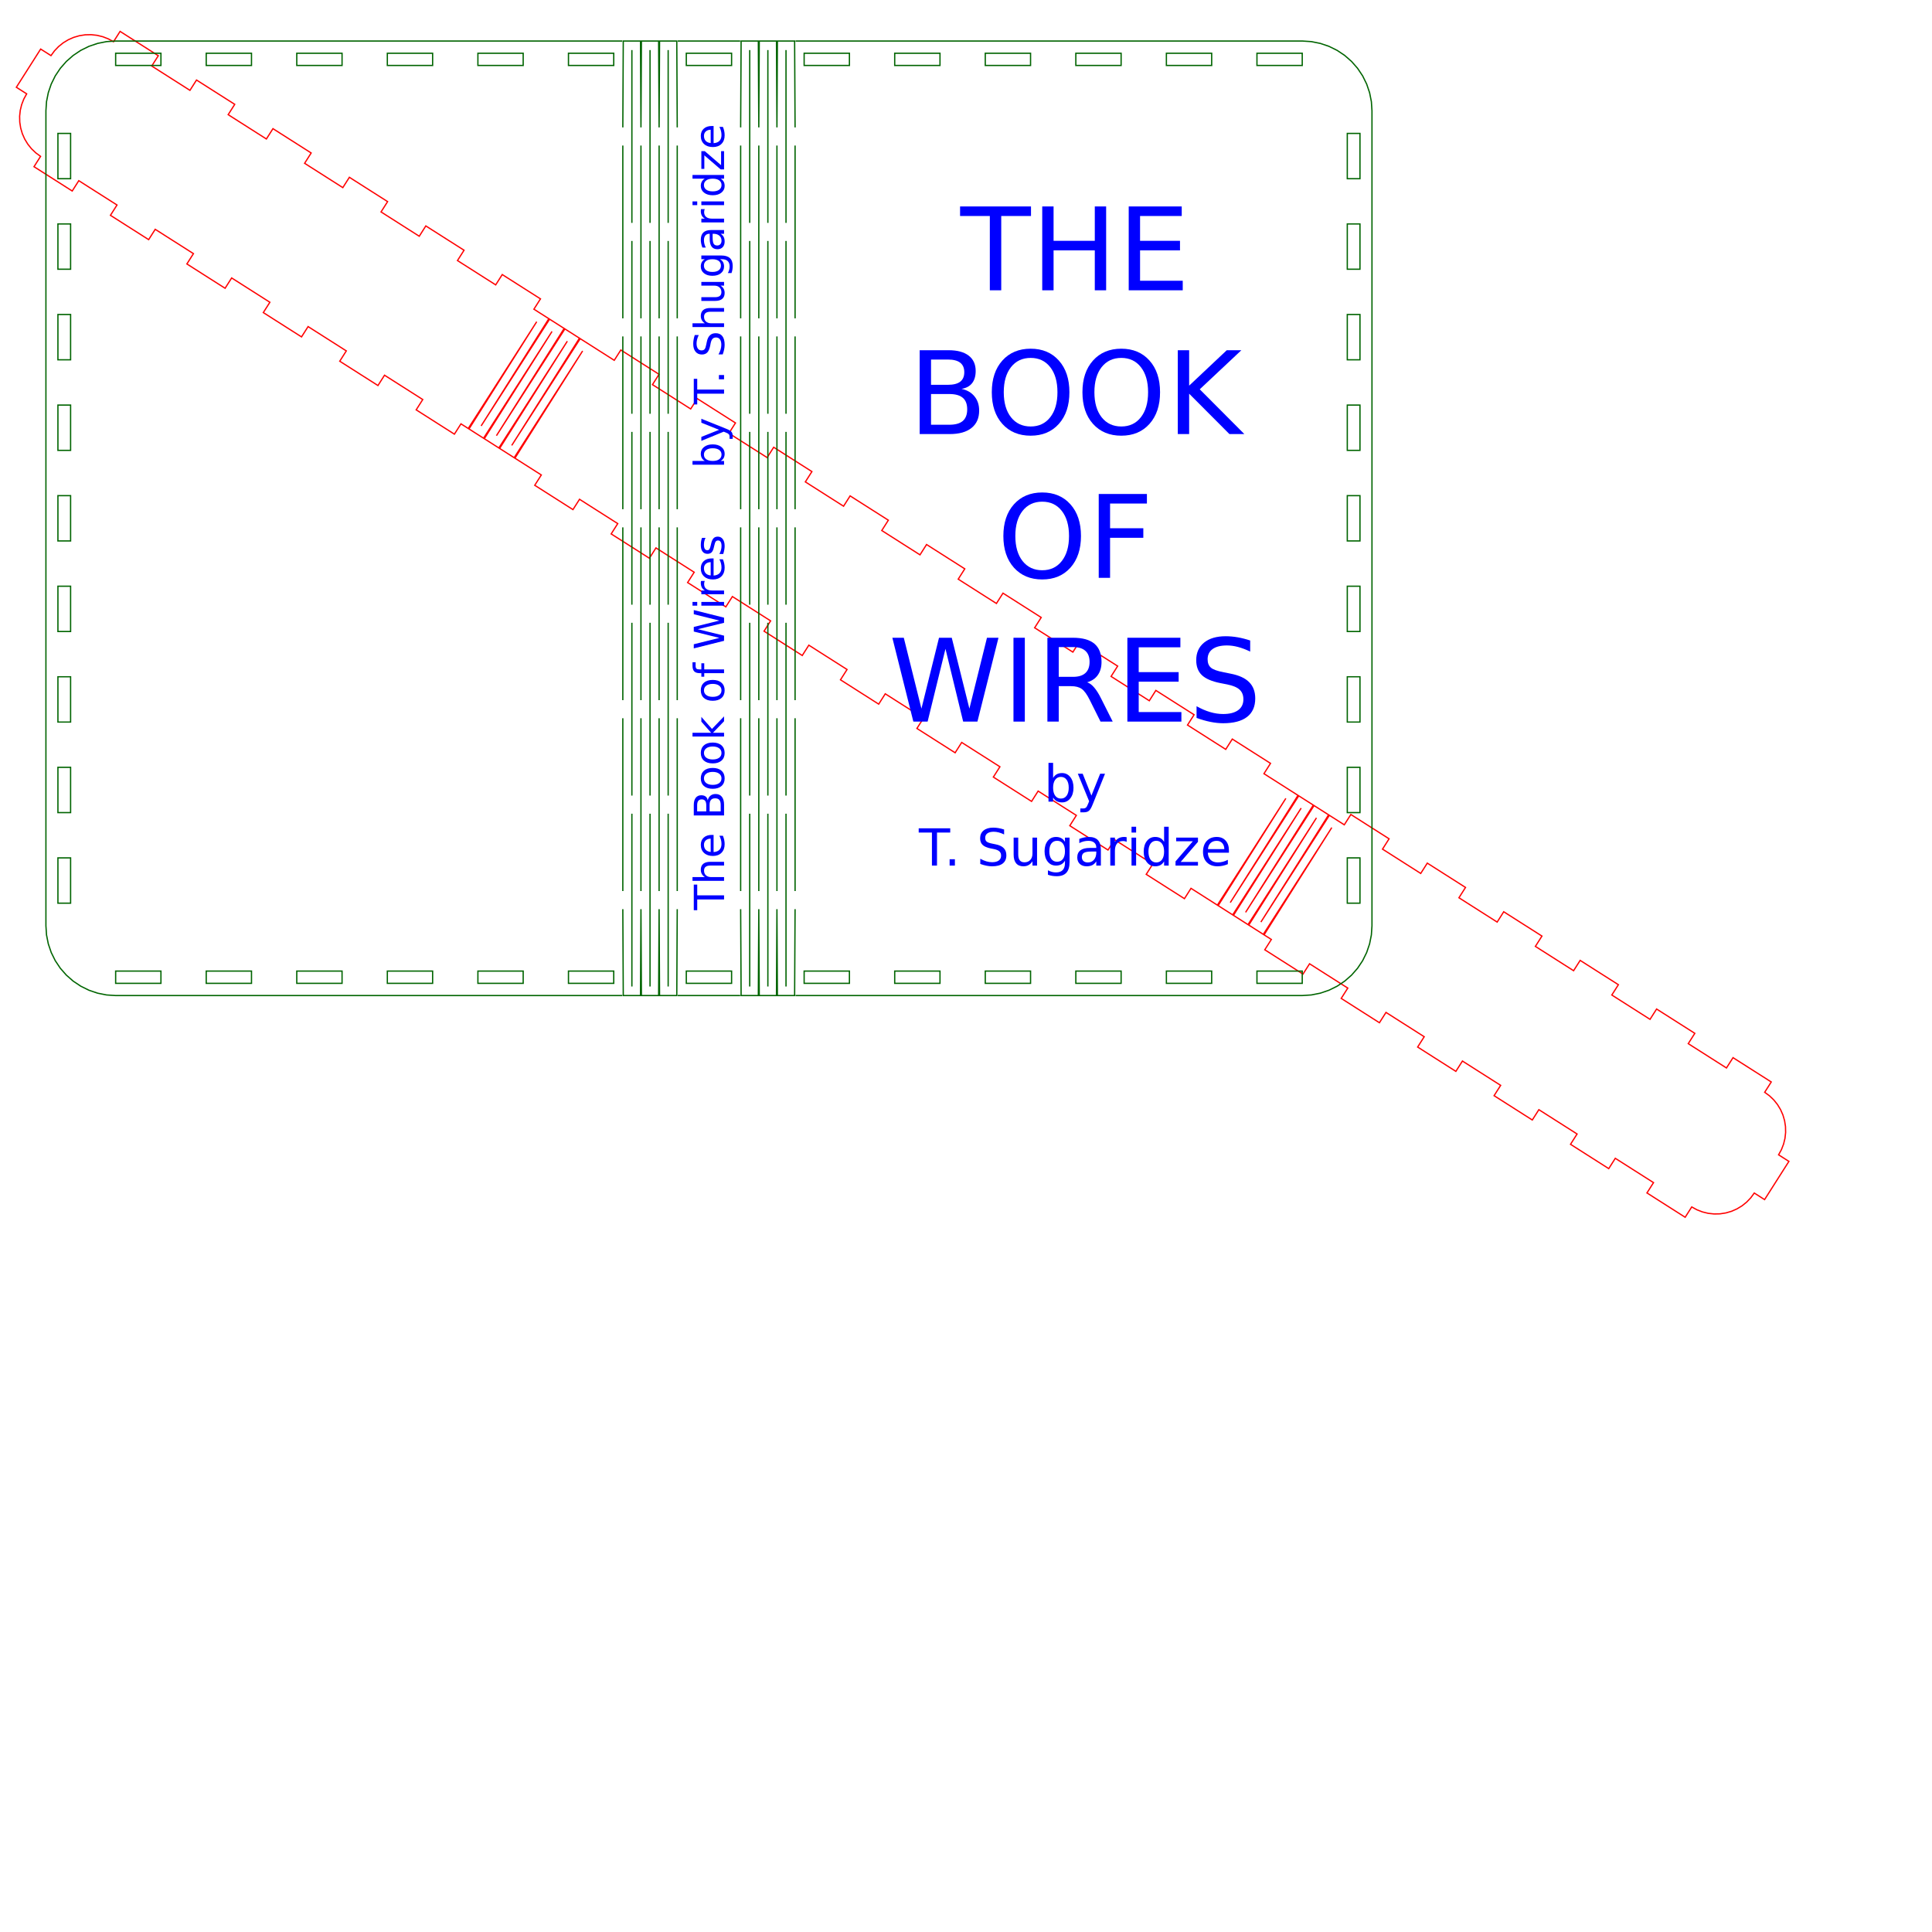 <?xml version="1.0" encoding="UTF-8" standalone="no"?>
<svg
   xmlns:dc="http://purl.org/dc/elements/1.1/"
   xmlns:cc="http://creativecommons.org/ns#"
   xmlns:rdf="http://www.w3.org/1999/02/22-rdf-syntax-ns#"
   xmlns:svg="http://www.w3.org/2000/svg"
   xmlns="http://www.w3.org/2000/svg"
   xmlns:sodipodi="http://sodipodi.sourceforge.net/DTD/sodipodi-0.dtd"
   xmlns:inkscape="http://www.inkscape.org/namespaces/inkscape"
   width="400mm"
   height="400mm"
   id="svg2"
   version="1.1"
   inkscape:version="0.91 r13725"
   sodipodi:docname="Book_Of_Wires.svg">
  <sodipodi:namedview
     pagecolor="#ffffff"
     bordercolor="#666666"
     borderopacity="1"
     objecttolerance="10"
     gridtolerance="10"
     guidetolerance="10"
     inkscape:pageopacity="0"
     inkscape:pageshadow="2"
     inkscape:window-width="1344"
     inkscape:window-height="810"
     id="namedview1652"
     showgrid="true"
     units="mm"
     inkscape:zoom="0.89702957"
     inkscape:cx="118.67225"
     inkscape:cy="1264.0353"
     inkscape:window-x="7"
     inkscape:window-y="0"
     inkscape:window-maximized="0"
     inkscape:current-layer="g18"
     inkscape:document-units="mm"
     showguides="false">
    <inkscape:grid
       type="xygrid"
       id="grid5794"
       units="mm" />
  </sodipodi:namedview>
  <desc
     id="desc4">/Users/flop/Desktop/book_Of_Wires.dxf - scale = 1.000000, origin = (0.000000, 0.000000), auto = True</desc>
  <defs
     id="defs6">
    <marker
       id="DistanceX"
       orient="auto"
       refX="0"
       refY="0"
       style="overflow:visible">
      <path
         d="M 3,-3 -3,3 M 0,-5 0,5"
         style="stroke:#000000;stroke-width:0.5"
         id="path9"
         inkscape:connector-curvature="0" />
    </marker>
    <pattern
       height="8"
       id="Hatch"
       patternUnits="userSpaceOnUse"
       width="8"
       x="0"
       y="0">
      <path
         d="M8 4 l-4,4"
         linecap="square"
         stroke="#000000"
         stroke-width="0.25"
         id="path12" />
      <path
         d="M6 2 l-4,4"
         linecap="square"
         stroke="#000000"
         stroke-width="0.25"
         id="path14" />
      <path
         d="M4 0 l-4,4"
         linecap="square"
         stroke="#000000"
         stroke-width="0.25"
         id="path16" />
    </pattern>
    <marker
       style="overflow:visible"
       refY="0.0"
       refX="0.0"
       orient="auto"
       id="DistanceX-2">
      <path
         id="path7390"
         style="stroke:#000000; stroke-width:0.5"
         d="M 3,-3 L -3,3 M 0,-5 L  0,5" />
    </marker>
    <pattern
       y="0"
       x="0"
       width="8"
       patternUnits="userSpaceOnUse"
       id="Hatch-6"
       height="8">
      <path
         id="path7393"
         stroke-width="0.25"
         stroke="#000000"
         linecap="square"
         d="M8 4 l-4,4" />
      <path
         id="path7395"
         stroke-width="0.25"
         stroke="#000000"
         linecap="square"
         d="M6 2 l-4,4" />
      <path
         id="path7397"
         stroke-width="0.25"
         stroke="#000000"
         linecap="square"
         d="M4 0 l-4,4" />
    </pattern>
  </defs>
  <g
     inkscape:groupmode="layer"
     inkscape:label="0"
     id="g18"
     transform="translate(0,364.961)">
    <g
       id="g5815"
       transform="matrix(0.537,-0.844,0.844,0.537,331.795,930.119)">
      <path
         inkscape:connector-curvature="0"
         id="path354"
         style="fill:none;stroke:#ff0000;stroke-opacity:1"
         d="m 818.504,-492.605 9.567,0 0,6.743 99.213,0.354 -99.213,0.354 0,13.486 99.213,0.354 -99.213,0.354 0,13.486 99.213,0.354 -99.213,0.354 0,13.486 99.213,0.354 -99.213,0.354 0,24.459 -9.567,0 0,35.433 9.567,0 0,35.433 -9.567,0 0,35.433 9.567,0 0,35.433 -9.567,0 0,35.433 9.567,0 0,35.433 -9.567,0 0,35.433 9.567,0 0,35.433 -9.567,0 0,35.433 9.567,0 0,35.433 -9.567,0 0,35.433 9.567,0 0,35.433 -9.567,0 0,35.433 9.567,0 0,35.433 -9.567,0 0,35.433 9.567,0 0,35.433 -9.567,0 0,35.433 9.567,0 0,24.459 99.213,0.354 -99.213,0.354 0,13.486 99.213,0.354 -99.213,0.354 0,13.486 99.213,0.354 -99.213,0.354 0,13.486 99.213,0.354 -99.213,0.354 0,6.743 -9.567,0 0,35.433 9.567,0 0,35.433 -9.567,0 0,35.433 9.567,0 0,35.433 -9.567,0 0,35.433 9.567,0 0,35.433 -9.567,0 0,35.433 9.567,0 0,35.433 -9.567,0 0,35.433 9.567,0 0,35.433 -9.567,0 0,35.433 9.567,0 0.305,4.624 0.904,4.546 1.488,4.39 2.052,4.156 2.572,3.855 3.058,3.483 3.483,3.058 3.855,2.572 4.156,2.052 4.39,1.488 4.546,0.907 4.624,0.301 0,9.567 35.433,0 0,-9.567 4.624,-0.301 4.546,-0.907 4.39,-1.488 4.156,-2.052 3.855,-2.572 3.483,-3.058 3.058,-3.483 2.572,-3.855 2.052,-4.156 1.488,-4.39 0.904,-4.546 0.305,-4.624 9.567,0 0,-35.433 -9.567,0 0,-35.433 9.567,0 0,-35.433 -9.567,0 0,-35.433 9.567,0 0,-35.433 -9.567,0 0,-35.433 9.567,0 0,-35.433 -9.567,0 0,-35.433 9.567,0 0,-35.433 -9.567,0 0,-35.433 9.567,0 0,-35.433 -9.567,0 0,-13.84 -99.213,-0.354 99.213,-0.354 0,-13.486 -99.213,-0.354 99.213,-0.354 0,-13.486 -99.213,-0.354 99.213,-0.354 0,-31.557 9.567,0 0,-35.433 -9.567,0 0,-35.433 9.567,0 0,-35.433 -9.567,0 0,-35.433 9.567,0 0,-35.433 -9.567,0 0,-35.433 9.567,0 0,-35.433 -9.567,0 0,-35.433 9.567,0 0,-35.433 -9.567,0 0,-35.433 9.567,0 0,-35.433 -9.567,0 0,-35.433 9.567,0 0,-35.433 -9.567,0 0,-35.433 9.567,0 0,-35.433 -9.567,0 0,-35.433 9.567,0 0,-35.433 -9.567,0 0,-31.557 -99.213,-0.354 99.213,-0.354 0,-13.486 -99.213,-0.354 99.213,-0.354 0,-13.486 -99.213,-0.354 99.213,-0.354 0,-13.84 9.567,0 0,-35.433 -9.567,0 0,-35.433 9.567,0 0,-35.433 -9.567,0 0,-35.433 9.567,0 0,-35.433 -9.567,0 0,-35.433 9.567,0 0,-35.433 -9.567,0 0,-35.433 9.567,0 0,-35.433 -9.567,0 0,-35.433 9.567,0 0,-35.433 -9.567,0 -0.305,-4.624 -0.904,-4.546 -1.488,-4.39 -2.052,-4.156 -2.572,-3.855 -3.058,-3.483 -3.483,-3.058 -3.855,-2.572 -4.156,-2.052 -4.39,-1.488 -4.546,-0.907 -4.624,-0.301 0,-9.567 -35.433,0 0,9.567 -4.624,0.301 -4.546,0.907 -4.39,1.488 -4.156,2.052 -3.855,2.572 -3.483,3.058 -3.058,3.483 -2.572,3.855 -2.052,4.156 -1.488,4.39 -0.904,4.546 -0.305,4.624 -9.567,0 0,35.433 9.567,0 0,35.433 -9.567,0 0,35.433 9.567,0 0,35.433 -9.567,0 0,35.433 9.567,0 0,35.433 -9.567,0 0,35.433 9.567,0 0,35.433 -9.567,0 0,35.433 9.567,0 0,35.433 -9.567,0 z"
         sodipodi:nodetypes="ccccccccccccccccccccccccccccccccccccccccccccccccccccccccccccccccccccccccccccccccccccccccccccccccccccccccccccccccccccccccccccccccccccccccccccccccccccccccccccccccccccccccccccccccccccccccccccccccccccccccccccccccccccccccccccccccccccccccccccccccccccccccccccccccccccccc" />
    </g>
    <g
       id="g6655">
      <g
         transform="matrix(0,-1,1,0,0,0)"
         style="font-style:normal;font-weight:normal;font-size:40px;line-height:125%;font-family:sans-serif;letter-spacing:0px;word-spacing:0px;fill:#0000ff;fill-opacity:1;stroke:none;stroke-width:1px;stroke-linecap:butt;stroke-linejoin:miter;stroke-opacity:1"
         id="text6635">
        <path
           d="m -347.285,542.891 20.043,0 0,2.698 -8.411,0 0,20.995 -3.221,0 0,-20.995 -8.411,0 0,-2.698 z"
           style="font-size:32.5px;fill:#0000ff;fill-opacity:1"
           id="path6668" />
        <path
           d="m -309.421,555.856 0,10.728 -2.92,0 0,-10.632 q 0,-2.523 -0.984,-3.777 -0.984,-1.254 -2.952,-1.254 -2.365,0 -3.729,1.508 -1.365,1.508 -1.365,4.11 l 0,10.045 -2.936,0 0,-24.692 2.936,0 0,9.68 q 1.047,-1.603 2.46,-2.396 1.428,-0.793 3.285,-0.793 3.063,0 4.634,1.904 1.571,1.888 1.571,5.57 z"
           style="font-size:32.5px;fill:#0000ff;fill-opacity:1"
           id="path6670" />
        <path
           d="m -288.363,556.967 0,1.428 -13.425,0 q 0.19,3.015 1.809,4.602 1.635,1.571 4.539,1.571 1.682,0 3.253,-0.413 1.587,-0.413 3.142,-1.238 l 0,2.761 q -1.571,0.666 -3.221,1.016 -1.65,0.349 -3.348,0.349 -4.253,0 -6.744,-2.476 -2.476,-2.476 -2.476,-6.697 0,-4.364 2.349,-6.919 2.365,-2.571 6.364,-2.571 3.586,0 5.665,2.317 2.095,2.301 2.095,6.268 z m -2.92,-0.857 q -0.032,-2.396 -1.349,-3.824 -1.301,-1.428 -3.459,-1.428 -2.444,0 -3.92,1.381 -1.46,1.381 -1.682,3.888 l 10.41,-0.016 z"
           style="font-size:32.5px;fill:#0000ff;fill-opacity:1"
           id="path6672" />
        <path
           d="m -269.955,555.269 0,8.68 5.142,0 q 2.587,0 3.824,-1.063 1.254,-1.079 1.254,-3.285 0,-2.222 -1.254,-3.269 -1.238,-1.063 -3.824,-1.063 l -5.142,0 z m 0,-9.744 0,7.141 4.745,0 q 2.349,0 3.491,-0.873 1.158,-0.889 1.158,-2.698 0,-1.793 -1.158,-2.682 -1.143,-0.889 -3.491,-0.889 l -4.745,0 z m -3.206,-2.634 8.188,0 q 3.666,0 5.649,1.523 1.984,1.523 1.984,4.332 0,2.174 -1.016,3.459 -1.016,1.285 -2.983,1.603 2.365,0.508 3.666,2.126 1.317,1.603 1.317,4.015 0,3.174 -2.158,4.904 -2.158,1.73 -6.141,1.73 l -8.506,0 0,-23.693 z"
           style="font-size:32.5px;fill:#0000ff;fill-opacity:1"
           id="path6674" />
        <path
           d="m -244.12,550.857 q -2.349,0 -3.713,1.841 -1.365,1.825 -1.365,5.015 0,3.19 1.349,5.031 1.365,1.825 3.729,1.825 2.333,0 3.698,-1.841 1.365,-1.841 1.365,-5.015 0,-3.158 -1.365,-4.999 -1.365,-1.857 -3.698,-1.857 z m 0,-2.476 q 3.809,0 5.983,2.476 2.174,2.476 2.174,6.855 0,4.364 -2.174,6.855 -2.174,2.476 -5.983,2.476 -3.824,0 -5.999,-2.476 -2.158,-2.491 -2.158,-6.855 0,-4.38 2.158,-6.855 2.174,-2.476 5.999,-2.476 z"
           style="font-size:32.5px;fill:#0000ff;fill-opacity:1"
           id="path6676" />
        <path
           d="m -224.252,550.857 q -2.349,0 -3.713,1.841 -1.365,1.825 -1.365,5.015 0,3.19 1.349,5.031 1.365,1.825 3.729,1.825 2.333,0 3.698,-1.841 1.365,-1.841 1.365,-5.015 0,-3.158 -1.365,-4.999 -1.365,-1.857 -3.698,-1.857 z m 0,-2.476 q 3.809,0 5.983,2.476 2.174,2.476 2.174,6.855 0,4.364 -2.174,6.855 -2.174,2.476 -5.983,2.476 -3.824,0 -5.999,-2.476 -2.158,-2.491 -2.158,-6.855 0,-4.38 2.158,-6.855 2.174,-2.476 5.999,-2.476 z"
           style="font-size:32.5px;fill:#0000ff;fill-opacity:1"
           id="path6678" />
        <path
           d="m -211.382,541.891 2.936,0 0,14.584 8.712,-7.665 3.729,0 -9.426,8.315 9.823,9.458 -3.809,0 -9.03,-8.68 0,8.68 -2.936,0 0,-24.692 z"
           style="font-size:32.5px;fill:#0000ff;fill-opacity:1"
           id="path6680" />
        <path
           d="m -175.248,550.857 q -2.349,0 -3.713,1.841 -1.365,1.825 -1.365,5.015 0,3.19 1.349,5.031 1.365,1.825 3.729,1.825 2.333,0 3.698,-1.841 1.365,-1.841 1.365,-5.015 0,-3.158 -1.365,-4.999 -1.365,-1.857 -3.698,-1.857 z m 0,-2.476 q 3.809,0 5.983,2.476 2.174,2.476 2.174,6.855 0,4.364 -2.174,6.855 -2.174,2.476 -5.983,2.476 -3.824,0 -5.999,-2.476 -2.158,-2.491 -2.158,-6.855 0,-4.38 2.158,-6.855 2.174,-2.476 5.999,-2.476 z"
           style="font-size:32.5px;fill:#0000ff;fill-opacity:1"
           id="path6682" />
        <path
           d="m -153.269,541.891 0,2.428 -2.793,0 q -1.571,0 -2.19,0.635 -0.603,0.635 -0.603,2.285 l 0,1.571 4.808,0 0,2.269 -4.808,0 0,15.504 -2.936,0 0,-15.504 -2.793,0 0,-2.269 2.793,0 0,-1.238 q 0,-2.968 1.381,-4.316 1.381,-1.365 4.38,-1.365 l 2.761,0 z"
           style="font-size:32.5px;fill:#0000ff;fill-opacity:1"
           id="path6684" />
        <path
           d="m -142.415,542.891 3.237,0 4.983,20.027 4.967,-20.027 3.602,0 4.983,20.027 4.967,-20.027 3.253,0 -5.951,23.693 -4.031,0 -4.999,-20.566 -5.046,20.566 -4.031,0 -5.935,-23.693 z"
           style="font-size:32.5px;fill:#0000ff;fill-opacity:1"
           id="path6686" />
        <path
           d="m -108.978,548.81 2.92,0 0,17.773 -2.92,0 0,-17.773 z m 0,-6.919 2.92,0 0,3.698 -2.92,0 0,-3.698 z"
           style="font-size:32.5px;fill:#0000ff;fill-opacity:1"
           id="path6688" />
        <path
           d="m -89.634,551.54 q -0.492,-0.286 -1.079,-0.413 -0.571,-0.143 -1.27,-0.143 -2.476,0 -3.809,1.619 -1.317,1.603 -1.317,4.618 l 0,9.363 -2.936,0 0,-17.773 2.936,0 0,2.761 q 0.92,-1.619 2.396,-2.396 1.476,-0.793 3.586,-0.793 0.302,0 0.667,0.048 0.365,0.032 0.809,0.111 l 0.016,2.999 z"
           style="font-size:32.5px;fill:#0000ff;fill-opacity:1"
           id="path6690" />
        <path
           d="m -72.003,556.967 0,1.428 -13.425,0 q 0.19,3.015 1.809,4.602 1.635,1.571 4.539,1.571 1.682,0 3.253,-0.413 1.587,-0.413 3.142,-1.238 l 0,2.761 q -1.571,0.666 -3.221,1.016 -1.65,0.349 -3.348,0.349 -4.253,0 -6.744,-2.476 -2.476,-2.476 -2.476,-6.697 0,-4.364 2.349,-6.919 2.365,-2.571 6.364,-2.571 3.586,0 5.665,2.317 2.095,2.301 2.095,6.268 z m -2.92,-0.857 q -0.032,-2.396 -1.349,-3.824 -1.301,-1.428 -3.459,-1.428 -2.444,0 -3.92,1.381 -1.46,1.381 -1.682,3.888 l 10.41,-0.016 z"
           style="font-size:32.5px;fill:#0000ff;fill-opacity:1"
           id="path6692" />
        <path
           d="m -55.912,549.334 0,2.761 q -1.238,-0.635 -2.571,-0.952 -1.333,-0.317 -2.761,-0.317 -2.174,0 -3.269,0.666 -1.079,0.667 -1.079,2 0,1.016 0.778,1.603 0.778,0.571 3.126,1.095 l 1,0.222 q 3.11,0.666 4.412,1.888 1.317,1.206 1.317,3.38 0,2.476 -1.968,3.92 -1.952,1.444 -5.38,1.444 -1.428,0 -2.983,-0.286 -1.539,-0.27 -3.253,-0.825 l 0,-3.015 q 1.619,0.841 3.19,1.27 1.571,0.413 3.11,0.413 2.063,0 3.174,-0.698 1.111,-0.714 1.111,-2 0,-1.19 -0.809,-1.825 -0.793,-0.635 -3.507,-1.222 l -1.016,-0.238 q -2.714,-0.571 -3.92,-1.746 -1.206,-1.19 -1.206,-3.253 0,-2.507 1.777,-3.872 1.777,-1.365 5.046,-1.365 1.619,0 3.047,0.238 1.428,0.238 2.634,0.714 z"
           style="font-size:32.5px;fill:#0000ff;fill-opacity:1"
           id="path6694" />
        <path
           d="m 14.198,557.713 q 0,-3.221 -1.333,-5.046 -1.317,-1.841 -3.634,-1.841 -2.317,0 -3.65,1.841 -1.317,1.825 -1.317,5.046 0,3.221 1.317,5.062 1.333,1.825 3.65,1.825 2.317,0 3.634,-1.825 1.333,-1.841 1.333,-5.062 z m -9.934,-6.205 q 0.92,-1.587 2.317,-2.349 1.412,-0.778 3.364,-0.778 3.237,0 5.253,2.571 2.031,2.571 2.031,6.76 0,4.189 -2.031,6.76 -2.015,2.571 -5.253,2.571 -1.952,0 -3.364,-0.762 -1.396,-0.778 -2.317,-2.365 l 0,2.666 -2.936,0 0,-24.692 2.936,0 0,9.617 z"
           style="font-size:32.5px;fill:#0000ff;fill-opacity:1"
           id="path6696" />
        <path
           d="m 29.464,568.234 q -1.238,3.174 -2.412,4.142 -1.174,0.968 -3.142,0.968 l -2.333,0 0,-2.444 1.714,0 q 1.206,0 1.873,-0.571 0.667,-0.571 1.476,-2.698 l 0.524,-1.333 -7.189,-17.488 3.094,0 5.554,13.901 5.554,-13.901 3.094,0 -7.808,19.424 z"
           style="font-size:32.5px;fill:#0000ff;fill-opacity:1"
           id="path6698" />
        <path
           d="m 48.491,542.891 20.043,0 0,2.698 -8.411,0 0,20.995 -3.221,0 0,-20.995 -8.411,0 0,-2.698 z"
           style="font-size:32.5px;fill:#0000ff;fill-opacity:1"
           id="path6700" />
        <path
           d="m 68.153,562.553 3.348,0 0,4.031 -3.348,0 0,-4.031 z"
           style="font-size:32.5px;fill:#0000ff;fill-opacity:1"
           id="path6702" />
        <path
           d="m 102.795,543.669 0,3.126 q -1.825,-0.873 -3.444,-1.301 -1.619,-0.428 -3.126,-0.428 -2.618,0 -4.047,1.016 -1.412,1.016 -1.412,2.888 0,1.571 0.936,2.38 0.952,0.793 3.586,1.285 l 1.936,0.397 q 3.586,0.682 5.284,2.412 1.714,1.714 1.714,4.602 0,3.444 -2.317,5.221 -2.301,1.777 -6.76,1.777 -1.682,0 -3.586,-0.381 -1.888,-0.381 -3.92,-1.127 l 0,-3.301 q 1.952,1.095 3.824,1.65 1.873,0.555 3.682,0.555 2.745,0 4.237,-1.079 1.492,-1.079 1.492,-3.079 0,-1.746 -1.079,-2.729 -1.063,-0.984 -3.507,-1.476 l -1.952,-0.381 q -3.586,-0.714 -5.189,-2.238 -1.603,-1.523 -1.603,-4.237 0,-3.142 2.206,-4.951 2.222,-1.809 6.11,-1.809 1.666,0 3.396,0.302 1.73,0.302 3.539,0.905 z"
           style="font-size:32.5px;fill:#0000ff;fill-opacity:1"
           id="path6704" />
        <path
           d="m 123.933,555.856 0,10.728 -2.92,0 0,-10.632 q 0,-2.523 -0.984,-3.777 -0.984,-1.254 -2.952,-1.254 -2.365,0 -3.729,1.508 -1.365,1.508 -1.365,4.11 l 0,10.045 -2.936,0 0,-24.692 2.936,0 0,9.68 q 1.047,-1.603 2.46,-2.396 1.428,-0.793 3.285,-0.793 3.063,0 4.634,1.904 1.571,1.888 1.571,5.57 z"
           style="font-size:32.5px;fill:#0000ff;fill-opacity:1"
           id="path6706" />
        <path
           d="m 129.487,559.569 0,-10.759 2.92,0 0,10.648 q 0,2.523 0.984,3.793 0.984,1.254 2.952,1.254 2.365,0 3.729,-1.508 1.381,-1.508 1.381,-4.11 l 0,-10.077 2.92,0 0,17.773 -2.92,0 0,-2.729 q -1.063,1.619 -2.476,2.412 -1.396,0.778 -3.253,0.778 -3.063,0 -4.65,-1.904 -1.587,-1.904 -1.587,-5.57 z"
           style="font-size:32.5px;fill:#0000ff;fill-opacity:1"
           id="path6708" />
        <path
           d="m 162.114,557.491 q 0,-3.174 -1.317,-4.919 -1.301,-1.746 -3.666,-1.746 -2.349,0 -3.666,1.746 -1.301,1.746 -1.301,4.919 0,3.158 1.301,4.904 1.317,1.746 3.666,1.746 2.365,0 3.666,-1.746 1.317,-1.746 1.317,-4.904 z m 2.92,6.887 q 0,4.539 -2.015,6.744 -2.015,2.222 -6.173,2.222 -1.539,0 -2.904,-0.238 -1.365,-0.222 -2.65,-0.698 l 0,-2.841 q 1.285,0.698 2.539,1.031 1.254,0.333 2.555,0.333 2.872,0 4.301,-1.508 1.428,-1.492 1.428,-4.523 l 0,-1.444 q -0.905,1.571 -2.317,2.349 -1.412,0.778 -3.38,0.778 -3.269,0 -5.269,-2.491 -2,-2.491 -2,-6.602 0,-4.126 2,-6.617 2,-2.491 5.269,-2.491 1.968,0 3.38,0.778 1.412,0.778 2.317,2.349 l 0,-2.698 2.92,0 0,15.568 z"
           style="font-size:32.5px;fill:#0000ff;fill-opacity:1"
           id="path6710" />
        <path
           d="m 179.126,557.649 q -3.539,0 -4.904,0.809 -1.365,0.809 -1.365,2.761 0,1.555 1.016,2.476 1.031,0.905 2.793,0.905 2.428,0 3.888,-1.714 1.476,-1.73 1.476,-4.586 l 0,-0.651 -2.904,0 z m 5.824,-1.206 0,10.14 -2.92,0 0,-2.698 q -1,1.619 -2.491,2.396 -1.492,0.762 -3.65,0.762 -2.729,0 -4.348,-1.523 -1.603,-1.539 -1.603,-4.11 0,-2.999 2,-4.523 2.015,-1.523 5.999,-1.523 l 4.094,0 0,-0.286 q 0,-2.015 -1.333,-3.11 -1.317,-1.111 -3.713,-1.111 -1.523,0 -2.968,0.365 -1.444,0.365 -2.777,1.095 l 0,-2.698 q 1.603,-0.619 3.11,-0.92 1.508,-0.317 2.936,-0.317 3.856,0 5.76,2 1.904,2 1.904,6.062 z"
           style="font-size:32.5px;fill:#0000ff;fill-opacity:1"
           id="path6712" />
        <path
           d="m 201.343,551.54 q -0.492,-0.286 -1.079,-0.413 -0.571,-0.143 -1.27,-0.143 -2.476,0 -3.809,1.619 -1.317,1.603 -1.317,4.618 l 0,9.363 -2.936,0 0,-17.773 2.936,0 0,2.761 q 0.92,-1.619 2.396,-2.396 1.476,-0.793 3.586,-0.793 0.302,0 0.667,0.048 0.365,0.032 0.809,0.111 l 0.016,2.999 z"
           style="font-size:32.5px;fill:#0000ff;fill-opacity:1"
           id="path6714" />
        <path
           d="m 204.437,548.81 2.92,0 0,17.773 -2.92,0 0,-17.773 z m 0,-6.919 2.92,0 0,3.698 -2.92,0 0,-3.698 z"
           style="font-size:32.5px;fill:#0000ff;fill-opacity:1"
           id="path6716" />
        <path
           d="m 225.146,551.508 0,-9.617 2.92,0 0,24.692 -2.92,0 0,-2.666 q -0.92,1.587 -2.333,2.365 -1.396,0.762 -3.364,0.762 -3.221,0 -5.253,-2.571 -2.015,-2.571 -2.015,-6.76 0,-4.189 2.015,-6.76 2.031,-2.571 5.253,-2.571 1.968,0 3.364,0.778 1.412,0.762 2.333,2.349 z m -9.95,6.205 q 0,3.221 1.317,5.062 1.333,1.825 3.65,1.825 2.317,0 3.65,-1.825 1.333,-1.841 1.333,-5.062 0,-3.221 -1.333,-5.046 -1.333,-1.841 -3.65,-1.841 -2.317,0 -3.65,1.841 -1.317,1.825 -1.317,5.046 z"
           style="font-size:32.5px;fill:#0000ff;fill-opacity:1"
           id="path6718" />
        <path
           d="m 232.811,548.81 13.87,0 0,2.666 -10.981,12.775 10.981,0 0,2.333 -14.266,0 0,-2.666 10.981,-12.775 -10.585,0 0,-2.333 z"
           style="font-size:32.5px;fill:#0000ff;fill-opacity:1"
           id="path6720" />
        <path
           d="m 266.359,556.967 0,1.428 -13.425,0 q 0.19,3.015 1.809,4.602 1.635,1.571 4.539,1.571 1.682,0 3.253,-0.413 1.587,-0.413 3.142,-1.238 l 0,2.761 q -1.571,0.666 -3.221,1.016 -1.65,0.349 -3.348,0.349 -4.253,0 -6.744,-2.476 -2.476,-2.476 -2.476,-6.697 0,-4.364 2.349,-6.919 2.365,-2.571 6.364,-2.571 3.586,0 5.665,2.317 2.095,2.301 2.095,6.268 z m -2.92,-0.857 q -0.032,-2.396 -1.349,-3.824 -1.301,-1.428 -3.459,-1.428 -2.444,0 -3.92,1.381 -1.46,1.381 -1.682,3.888 l 10.41,-0.016 z"
           style="font-size:32.5px;fill:#0000ff;fill-opacity:1"
           id="path6722" />
      </g>
      <g
         style="font-style:normal;font-weight:normal;font-size:40px;line-height:125%;font-family:sans-serif;letter-spacing:0px;word-spacing:0px;fill:#0000ff;fill-opacity:1;stroke:none;stroke-width:1px;stroke-linecap:butt;stroke-linejoin:miter;stroke-opacity:1"
         id="text6639">
        <path
           d="m 751.265,-203.411 55.503,0 0,7.471 -23.291,0 0,58.14 -8.921,0 0,-58.14 -23.291,0 0,-7.471 z"
           style="font-size:90px;text-align:center;text-anchor:middle;fill:#0000ff;fill-opacity:1"
           id="path6725" />
        <path
           d="m 815.557,-203.411 8.877,0 0,26.895 32.256,0 0,-26.895 8.877,0 0,65.61 -8.877,0 0,-31.245 -32.256,0 0,31.245 -8.877,0 0,-65.61 z"
           style="font-size:90px;text-align:center;text-anchor:middle;fill:#0000ff;fill-opacity:1"
           id="path6727" />
        <path
           d="m 883.232,-203.411 41.484,0 0,7.471 -32.607,0 0,19.424 31.245,0 0,7.471 -31.245,0 0,23.774 33.398,0 0,7.471 -42.275,0 0,-65.61 z"
           style="font-size:90px;text-align:center;text-anchor:middle;fill:#0000ff;fill-opacity:1"
           id="path6729" />
        <path
           d="m 728.545,-56.633 0,24.038 14.238,0 q 7.163,0 10.591,-2.944 3.472,-2.988 3.472,-9.097 0,-6.152 -3.472,-9.053 -3.428,-2.944 -10.591,-2.944 l -14.238,0 z m 0,-26.982 0,19.775 13.14,0 q 6.504,0 9.668,-2.417 3.208,-2.461 3.208,-7.471 0,-4.966 -3.208,-7.427 -3.164,-2.461 -9.668,-2.461 l -13.14,0 z m -8.877,-7.295 22.676,0 q 10.151,0 15.645,4.219 5.493,4.219 5.493,11.997 0,6.021 -2.812,9.58 -2.812,3.56 -8.262,4.438 6.548,1.406 10.151,5.889 3.647,4.438 3.647,11.118 0,8.789 -5.977,13.579 -5.977,4.79 -17.007,4.79 l -23.555,0 0,-65.61 z"
           style="font-size:90px;text-align:center;text-anchor:middle;fill:#0000ff;fill-opacity:1"
           id="path6731" />
        <path
           d="m 806.504,-84.89 q -9.668,0 -15.381,7.207 -5.669,7.207 -5.669,19.644 0,12.393 5.669,19.6 5.713,7.207 15.381,7.207 9.668,0 15.293,-7.207 5.669,-7.207 5.669,-19.6 0,-12.437 -5.669,-19.644 -5.625,-7.207 -15.293,-7.207 z m 0,-7.207 q 13.799,0 22.061,9.272 8.262,9.229 8.262,24.785 0,15.513 -8.262,24.785 -8.262,9.229 -22.061,9.229 -13.843,0 -22.148,-9.229 -8.262,-9.229 -8.262,-24.785 0,-15.557 8.262,-24.785 8.306,-9.272 22.148,-9.272 z"
           style="font-size:90px;text-align:center;text-anchor:middle;fill:#0000ff;fill-opacity:1"
           id="path6733" />
        <path
           d="m 877.432,-84.89 q -9.668,0 -15.381,7.207 -5.669,7.207 -5.669,19.644 0,12.393 5.669,19.6 5.713,7.207 15.381,7.207 9.668,0 15.293,-7.207 5.669,-7.207 5.669,-19.6 0,-12.437 -5.669,-19.644 -5.625,-7.207 -15.293,-7.207 z m 0,-7.207 q 13.799,0 22.061,9.272 8.262,9.229 8.262,24.785 0,15.513 -8.262,24.785 -8.262,9.229 -22.061,9.229 -13.843,0 -22.148,-9.229 -8.262,-9.229 -8.262,-24.785 0,-15.557 8.262,-24.785 8.306,-9.272 22.148,-9.272 z"
           style="font-size:90px;text-align:center;text-anchor:middle;fill:#0000ff;fill-opacity:1"
           id="path6735" />
        <path
           d="m 921.641,-90.911 8.877,0 0,27.729 29.443,-27.729 11.426,0 -32.563,30.586 34.893,35.024 -11.689,0 -31.509,-31.597 0,31.597 -8.877,0 0,-65.61 z"
           style="font-size:90px;text-align:center;text-anchor:middle;fill:#0000ff;fill-opacity:1"
           id="path6737" />
        <path
           d="m 815.557,27.61 q -9.668,0 -15.381,7.207 -5.669,7.207 -5.669,19.644 0,12.393 5.669,19.6 5.713,7.207 15.381,7.207 9.668,0 15.293,-7.207 5.669,-7.207 5.669,-19.6 0,-12.437 -5.669,-19.644 -5.625,-7.207 -15.293,-7.207 z m 0,-7.207 q 13.799,0 22.061,9.272 8.262,9.229 8.262,24.785 0,15.513 -8.262,24.785 -8.262,9.229 -22.061,9.229 -13.843,0 -22.148,-9.229 -8.262,-9.229 -8.262,-24.785 0,-15.557 8.262,-24.785 8.306,-9.272 22.148,-9.272 z"
           style="font-size:90px;text-align:center;text-anchor:middle;fill:#0000ff;fill-opacity:1"
           id="path6739" />
        <path
           d="m 859.766,21.589 37.705,0 0,7.471 -28.828,0 0,19.336 26.016,0 0,7.471 -26.016,0 0,31.333 -8.877,0 0,-65.61 z"
           style="font-size:90px;text-align:center;text-anchor:middle;fill:#0000ff;fill-opacity:1"
           id="path6741" />
        <path
           d="m 698.267,134.089 8.965,0 13.799,55.459 13.755,-55.459 9.976,0 13.799,55.459 13.755,-55.459 9.009,0 -16.479,65.61 -11.162,0 -13.843,-56.953 -13.975,56.953 -11.162,0 -16.436,-65.61 z"
           style="font-size:90px;text-align:center;text-anchor:middle;fill:#0000ff;fill-opacity:1"
           id="path6743" />
        <path
           d="m 793.057,134.089 8.877,0 0,65.61 -8.877,0 0,-65.61 z"
           style="font-size:90px;text-align:center;text-anchor:middle;fill:#0000ff;fill-opacity:1"
           id="path6745" />
        <path
           d="m 850.713,168.938 q 2.856,0.967 5.537,4.131 2.725,3.164 5.449,8.701 l 9.009,17.93 -9.536,0 -8.394,-16.831 q -3.252,-6.592 -6.328,-8.745 -3.032,-2.153 -8.306,-2.153 l -9.668,0 0,27.729 -8.877,0 0,-65.61 20.039,0 q 11.25,0 16.787,4.702 5.537,4.702 5.537,14.194 0,6.196 -2.9,10.283 -2.856,4.087 -8.35,5.669 z m -22.236,-27.554 0,23.291 11.162,0 q 6.416,0 9.668,-2.944 3.296,-2.988 3.296,-8.745 0,-5.757 -3.296,-8.657 -3.252,-2.944 -9.668,-2.944 l -11.162,0 z"
           style="font-size:90px;text-align:center;text-anchor:middle;fill:#0000ff;fill-opacity:1"
           id="path6747" />
        <path
           d="m 882.178,134.089 41.484,0 0,7.471 -32.607,0 0,19.424 31.245,0 0,7.471 -31.245,0 0,23.774 33.398,0 0,7.471 -42.275,0 0,-65.61 z"
           style="font-size:90px;text-align:center;text-anchor:middle;fill:#0000ff;fill-opacity:1"
           id="path6749" />
        <path
           d="m 978.286,136.242 0,8.657 q -5.054,-2.417 -9.536,-3.604 -4.482,-1.187 -8.657,-1.187 -7.251,0 -11.206,2.812 -3.911,2.812 -3.911,7.998 0,4.351 2.593,6.592 2.637,2.197 9.932,3.56 l 5.361,1.099 q 9.932,1.89 14.634,6.68 4.746,4.746 4.746,12.744 0,9.536 -6.416,14.458 -6.372,4.922 -18.721,4.922 -4.658,0 -9.932,-1.055 -5.229,-1.055 -10.854,-3.12 l 0,-9.141 q 5.405,3.032 10.591,4.57 5.186,1.538 10.195,1.538 7.603,0 11.733,-2.988 4.131,-2.988 4.131,-8.525 0,-4.834 -2.988,-7.559 -2.944,-2.725 -9.712,-4.087 l -5.405,-1.055 q -9.932,-1.978 -14.37,-6.196 -4.438,-4.219 -4.438,-11.733 0,-8.701 6.108,-13.711 6.152,-5.01 16.919,-5.01 4.614,0 9.404,0.835 4.79,0.835 9.8,2.505 z"
           style="font-size:90px;text-align:center;text-anchor:middle;fill:#0000ff;fill-opacity:1"
           id="path6751" />
        <path
           d="m 836.294,251.444 q 0,-3.965 -1.641,-6.211 -1.621,-2.266 -4.473,-2.266 -2.852,0 -4.492,2.266 -1.621,2.246 -1.621,6.211 0,3.965 1.621,6.23 1.641,2.246 4.492,2.246 2.852,0 4.473,-2.246 1.641,-2.266 1.641,-6.23 z m -12.227,-7.637 q 1.133,-1.953 2.852,-2.891 1.738,-0.957 4.141,-0.957 3.984,0 6.465,3.164 2.5,3.164 2.5,8.32 0,5.156 -2.5,8.32 -2.48,3.164 -6.465,3.164 -2.402,0 -4.141,-0.938 -1.719,-0.957 -2.852,-2.91 l 0,3.281 -3.613,0 0,-30.391 3.613,0 0,11.836 z"
           style="font-size:40px;text-align:center;text-anchor:middle;fill:#0000ff;fill-opacity:1"
           id="path6753" />
        <path
           d="m 855.083,264.393 q -1.523,3.906 -2.969,5.098 -1.445,1.191 -3.867,1.191 l -2.871,0 0,-3.008 2.109,0 q 1.484,0 2.305,-0.703 0.82,-0.703 1.816,-3.32 l 0.645,-1.641 -8.848,-21.523 3.809,0 6.836,17.109 6.836,-17.109 3.809,0 -9.609,23.906 z"
           style="font-size:40px;text-align:center;text-anchor:middle;fill:#0000ff;fill-opacity:1"
           id="path6755" />
        <path
           d="m 718.892,283.202 24.668,0 0,3.32 -10.352,0 0,25.84 -3.965,0 0,-25.84 -10.352,0 0,-3.32 z"
           style="font-size:40px;text-align:center;text-anchor:middle;fill:#0000ff;fill-opacity:1"
           id="path6757" />
        <path
           d="m 743.091,307.401 4.121,0 0,4.961 -4.121,0 0,-4.961 z"
           style="font-size:40px;text-align:center;text-anchor:middle;fill:#0000ff;fill-opacity:1"
           id="path6759" />
        <path
           d="m 785.728,284.159 0,3.848 q -2.246,-1.074 -4.238,-1.602 -1.992,-0.527 -3.848,-0.527 -3.223,0 -4.98,1.25 -1.738,1.25 -1.738,3.555 0,1.934 1.152,2.93 1.172,0.977 4.414,1.582 l 2.383,0.488 q 4.414,0.84 6.504,2.969 2.109,2.109 2.109,5.664 0,4.238 -2.852,6.426 -2.832,2.188 -8.32,2.188 -2.07,0 -4.414,-0.469 -2.324,-0.469 -4.824,-1.387 l 0,-4.062 q 2.402,1.348 4.707,2.031 2.305,0.684 4.531,0.684 3.379,0 5.215,-1.328 1.836,-1.328 1.836,-3.789 0,-2.148 -1.328,-3.359 -1.309,-1.211 -4.316,-1.816 l -2.402,-0.469 q -4.414,-0.879 -6.387,-2.754 -1.973,-1.875 -1.973,-5.215 0,-3.867 2.715,-6.094 2.734,-2.227 7.52,-2.227 2.051,0 4.18,0.371 2.129,0.371 4.355,1.113 z"
           style="font-size:40px;text-align:center;text-anchor:middle;fill:#0000ff;fill-opacity:1"
           id="path6761" />
        <path
           d="m 793.189,303.729 0,-13.242 3.594,0 0,13.105 q 0,3.105 1.211,4.668 1.211,1.543 3.633,1.543 2.91,0 4.59,-1.855 1.699,-1.855 1.699,-5.059 l 0,-12.402 3.594,0 0,21.875 -3.594,0 0,-3.359 q -1.309,1.992 -3.047,2.969 -1.719,0.957 -4.004,0.957 -3.77,0 -5.723,-2.344 -1.953,-2.344 -1.953,-6.855 z"
           style="font-size:40px;text-align:center;text-anchor:middle;fill:#0000ff;fill-opacity:1"
           id="path6763" />
        <path
           d="m 833.345,301.171 q 0,-3.906 -1.621,-6.055 -1.602,-2.148 -4.512,-2.148 -2.891,0 -4.512,2.148 -1.602,2.148 -1.602,6.055 0,3.887 1.602,6.035 1.621,2.148 4.512,2.148 2.91,0 4.512,-2.148 1.621,-2.148 1.621,-6.035 z m 3.594,8.477 q 0,5.586 -2.48,8.301 -2.48,2.734 -7.598,2.734 -1.895,0 -3.574,-0.293 -1.68,-0.273 -3.262,-0.859 l 0,-3.496 q 1.582,0.859 3.125,1.27 1.543,0.41 3.145,0.41 3.535,0 5.293,-1.855 1.758,-1.836 1.758,-5.566 l 0,-1.777 q -1.113,1.934 -2.852,2.891 -1.738,0.957 -4.16,0.957 -4.023,0 -6.484,-3.066 -2.461,-3.066 -2.461,-8.125 0,-5.078 2.461,-8.145 2.461,-3.066 6.484,-3.066 2.422,0 4.16,0.957 1.738,0.957 2.852,2.891 l 0,-3.32 3.594,0 0,19.16 z"
           style="font-size:40px;text-align:center;text-anchor:middle;fill:#0000ff;fill-opacity:1"
           id="path6765" />
        <path
           d="m 854.282,301.366 q -4.355,0 -6.035,0.996 -1.68,0.996 -1.68,3.398 0,1.914 1.25,3.047 1.27,1.113 3.438,1.113 2.988,0 4.785,-2.109 1.816,-2.129 1.816,-5.645 l 0,-0.801 -3.574,0 z m 7.168,-1.484 0,12.48 -3.594,0 0,-3.32 q -1.23,1.992 -3.066,2.949 -1.836,0.938 -4.492,0.938 -3.359,0 -5.352,-1.875 -1.973,-1.895 -1.973,-5.059 0,-3.691 2.461,-5.566 2.48,-1.875 7.383,-1.875 l 5.039,0 0,-0.352 q 0,-2.48 -1.641,-3.828 -1.621,-1.367 -4.57,-1.367 -1.875,0 -3.652,0.449 -1.777,0.449 -3.418,1.348 l 0,-3.32 q 1.973,-0.762 3.828,-1.133 1.855,-0.391 3.613,-0.391 4.746,0 7.09,2.461 2.344,2.461 2.344,7.461 z"
           style="font-size:40px;text-align:center;text-anchor:middle;fill:#0000ff;fill-opacity:1"
           id="path6767" />
        <path
           d="m 881.626,293.846 q -0.605,-0.352 -1.328,-0.508 -0.703,-0.176 -1.562,-0.176 -3.047,0 -4.688,1.992 -1.621,1.973 -1.621,5.684 l 0,11.523 -3.613,0 0,-21.875 3.613,0 0,3.398 q 1.133,-1.992 2.949,-2.949 1.816,-0.977 4.414,-0.977 0.371,0 0.82,0.059 0.449,0.039 0.996,0.137 l 0.019,3.691 z"
           style="font-size:40px;text-align:center;text-anchor:middle;fill:#0000ff;fill-opacity:1"
           id="path6769" />
        <path
           d="m 885.435,290.487 3.594,0 0,21.875 -3.594,0 0,-21.875 z m 0,-8.516 3.594,0 0,4.551 -3.594,0 0,-4.551 z"
           style="font-size:40px;text-align:center;text-anchor:middle;fill:#0000ff;fill-opacity:1"
           id="path6771" />
        <path
           d="m 910.923,293.807 0,-11.836 3.594,0 0,30.391 -3.594,0 0,-3.281 q -1.133,1.953 -2.871,2.91 -1.719,0.938 -4.141,0.938 -3.965,0 -6.465,-3.164 -2.48,-3.164 -2.48,-8.32 0,-5.156 2.48,-8.32 2.5,-3.164 6.465,-3.164 2.422,0 4.141,0.957 1.738,0.938 2.871,2.891 z m -12.246,7.637 q 0,3.965 1.621,6.23 1.641,2.246 4.492,2.246 2.852,0 4.492,-2.246 1.641,-2.266 1.641,-6.23 0,-3.965 -1.641,-6.211 -1.641,-2.266 -4.492,-2.266 -2.852,0 -4.492,2.266 -1.621,2.246 -1.621,6.211 z"
           style="font-size:40px;text-align:center;text-anchor:middle;fill:#0000ff;fill-opacity:1"
           id="path6773" />
        <path
           d="m 920.357,290.487 17.07,0 0,3.281 -13.516,15.723 13.516,0 0,2.871 -17.559,0 0,-3.281 13.516,-15.723 -13.027,0 0,-2.871 z"
           style="font-size:40px;text-align:center;text-anchor:middle;fill:#0000ff;fill-opacity:1"
           id="path6775" />
        <path
           d="m 961.646,300.526 0,1.758 -16.523,0 q 0.234,3.711 2.227,5.664 2.012,1.934 5.586,1.934 2.07,0 4.004,-0.508 1.953,-0.508 3.867,-1.523 l 0,3.398 q -1.934,0.82 -3.965,1.25 -2.031,0.43 -4.121,0.43 -5.234,0 -8.301,-3.047 -3.047,-3.047 -3.047,-8.242 0,-5.371 2.891,-8.516 2.91,-3.164 7.832,-3.164 4.414,0 6.973,2.852 2.578,2.832 2.578,7.715 z m -3.594,-1.055 q -0.039,-2.949 -1.66,-4.707 -1.602,-1.758 -4.258,-1.758 -3.008,0 -4.824,1.699 -1.797,1.699 -2.07,4.785 l 12.812,-0.019 z"
           style="font-size:40px;text-align:center;text-anchor:middle;fill:#0000ff;fill-opacity:1"
           id="path6777" />
      </g>
    </g>
    <g
       id="g7399"
       inkscape:label="0"
       transform="translate(1111.807,356.286)">
      <g
         id="g9975"
         transform="matrix(0,-1,1,0,-686.061,459.544)">
        <path
           sodipodi:nodetypes="cccccccccccccccccccccccccccc"
           inkscape:connector-curvature="0"
           d="m 1148.692,61.261 0,-396.507 -0.468,-7.122 -1.393,-7.002 -2.292,-6.761 -3.157,-6.399 -3.965,-5.935 -4.709,-5.368 -5.364,-4.706 -5.935,-3.965 -6.403,-3.157 -6.757,-2.293 -7.002,-1.393 -7.122,-0.468 -637.795,0 -7.122,0.468 -7.001,1.393 -6.759,2.293 -6.402,3.157 -5.935,3.965 -5.367,4.706 -4.706,5.368 -3.966,5.935 -3.157,6.399 -2.295,6.761 -1.393,7.002 -0.467,7.122 0,396.507"
           style="fill:none;stroke:#006400;stroke-opacity:1"
           id="path7967" />
        <path
           sodipodi:nodetypes="cccccccccc"
           inkscape:connector-curvature="0"
           d="m 469.369,61.616 -67.606,0.354 0,13.486 67.606,0.354 -67.606,0.354 0,13.486 67.606,0.354 -67.606,0.354 0,13.486 67.606,0.354"
           style="fill:none;stroke:#006400;stroke-opacity:1"
           id="path8021" />
        <path
           sodipodi:nodetypes="cc"
           inkscape:connector-curvature="0"
           d="m 401.763,104.553 0,48.919"
           style="fill:none;stroke:#006400;stroke-opacity:1"
           id="path8051" />
        <path
           sodipodi:nodetypes="cccccccccc"
           inkscape:connector-curvature="0"
           d="m 469.369,153.827 -67.606,0.354 0,13.486 67.606,0.354 -67.606,0.354 0,13.486 67.606,0.354 -67.606,0.354 0,13.486 67.606,0.354"
           style="fill:none;stroke:#006400;stroke-opacity:1"
           id="path8053" />
        <path
           sodipodi:nodetypes="cccccccccccccccccccccccccccc"
           inkscape:connector-curvature="0"
           d="m 401.763,196.765 0,396.507 0.467,7.122 1.393,7.002 2.295,6.761 3.157,6.399 3.966,5.935 4.706,5.368 5.367,4.706 5.935,3.965 6.402,3.157 6.759,2.293 7.001,1.393 7.122,0.468 637.795,0 7.122,-0.468 7.002,-1.393 6.757,-2.293 6.403,-3.157 5.935,-3.965 5.364,-4.706 4.709,-5.368 3.965,-5.935 3.157,-6.399 2.292,-6.761 1.393,-7.002 0.468,-7.122 0,-396.507"
           style="fill:none;stroke:#006400;stroke-opacity:1"
           id="path8083" />
        <path
           sodipodi:nodetypes="cccccccccc"
           inkscape:connector-curvature="0"
           d="m 1081.085,196.41 67.606,-0.354 0,-13.486 -67.606,-0.354 67.606,-0.354 0,-13.486 -67.606,-0.354 67.606,-0.354 0,-13.486 -67.606,-0.354"
           style="fill:none;stroke:#006400;stroke-opacity:1"
           id="path8137" />
        <path
           sodipodi:nodetypes="cc"
           inkscape:connector-curvature="0"
           d="m 1148.692,153.472 0,-48.919"
           style="fill:none;stroke:#006400;stroke-opacity:1"
           id="path8167" />
        <path
           sodipodi:nodetypes="cccccccccc"
           inkscape:connector-curvature="0"
           d="m 1081.085,104.199 67.606,-0.354 0,-13.486 -67.61,-0.354 67.61,-0.354 0,-13.486 -67.606,-0.354 67.606,-0.354 0,-13.486 -67.606,-0.354"
           style="fill:none;stroke:#006400;stroke-opacity:1"
           id="path8169" />
        <path
           sodipodi:nodetypes="ccc"
           inkscape:connector-curvature="0"
           d="m 931.7,90.021 135.213,0 z"
           style="fill:none;stroke:#006400;stroke-opacity:1"
           id="path8185" />
        <path
           sodipodi:nodetypes="ccccc"
           inkscape:connector-curvature="0"
           d="m 411.33,111.296 9.567,0 0,35.433 -9.567,0 z"
           style="fill:none;stroke:#006400;stroke-opacity:1"
           id="path8195" />
        <path
           sodipodi:nodetypes="ccccc"
           inkscape:connector-curvature="0"
           d="m 509.479,-380.422 0,9.921 -35.433,0 0,-9.921 z"
           style="fill:none;stroke:#006400;stroke-opacity:1"
           id="path8203" />
        <path
           sodipodi:nodetypes="ccccc"
           inkscape:connector-curvature="0"
           d="m 863.81,-380.422 0,9.921 -35.433,0 0,-9.921 z"
           style="fill:none;stroke:#006400;stroke-opacity:1"
           id="path8211" />
        <path
           sodipodi:nodetypes="ccccc"
           inkscape:connector-curvature="0"
           d="m 934.676,-380.422 0,9.921 -35.433,0 0,-9.921 z"
           style="fill:none;stroke:#006400;stroke-opacity:1"
           id="path8219" />
        <path
           sodipodi:nodetypes="ccccc"
           inkscape:connector-curvature="0"
           d="m 792.944,-380.422 0,9.921 -35.433,0 0,-9.921 z"
           style="fill:none;stroke:#006400;stroke-opacity:1"
           id="path8227" />
        <path
           sodipodi:nodetypes="ccccc"
           inkscape:connector-curvature="0"
           d="m 1005.542,-380.422 0,9.921 -35.433,0 0,-9.921 z"
           style="fill:none;stroke:#006400;stroke-opacity:1"
           id="path8235" />
        <path
           sodipodi:nodetypes="ccccc"
           inkscape:connector-curvature="0"
           d="m 580.345,-380.422 0,9.921 -35.433,0 0,-9.921 z"
           style="fill:none;stroke:#006400;stroke-opacity:1"
           id="path8243" />
        <path
           sodipodi:nodetypes="ccccc"
           inkscape:connector-curvature="0"
           d="m 651.211,-380.422 0,9.921 -35.433,0 0,-9.921 z"
           style="fill:none;stroke:#006400;stroke-opacity:1"
           id="path8251" />
        <path
           sodipodi:nodetypes="ccccc"
           inkscape:connector-curvature="0"
           d="m 722.078,-380.422 0,9.921 -35.433,0 0,-9.921 z"
           style="fill:none;stroke:#006400;stroke-opacity:1"
           id="path8259" />
        <path
           sodipodi:nodetypes="ccccc"
           inkscape:connector-curvature="0"
           d="m 1076.408,-380.422 0,9.921 -35.433,0 0,-9.921 z"
           style="fill:none;stroke:#006400;stroke-opacity:1"
           id="path8267" />
        <path
           sodipodi:nodetypes="ccccc"
           inkscape:connector-curvature="0"
           d="m 411.33,-335.245 9.567,0 0,35.433 -9.567,0 z"
           style="fill:none;stroke:#006400;stroke-opacity:1"
           id="path8273" />
        <path
           sodipodi:nodetypes="ccccc"
           inkscape:connector-curvature="0"
           d="m 1139.125,-335.245 0,35.433 -9.567,0 0,-35.433 z"
           style="fill:none;stroke:#006400;stroke-opacity:1"
           id="path8285" />
        <path
           sodipodi:nodetypes="ccccc"
           inkscape:connector-curvature="0"
           d="m 1129.558,-228.946 0,-35.433 9.567,0 0,35.433 z"
           style="fill:none;stroke:#006400;stroke-opacity:1"
           id="path8295" />
        <path
           sodipodi:nodetypes="ccccc"
           inkscape:connector-curvature="0"
           d="m 411.33,-264.379 9.567,0 0,35.433 -9.567,0 z"
           style="fill:none;stroke:#006400;stroke-opacity:1"
           id="path8297" />
        <path
           sodipodi:nodetypes="ccccc"
           inkscape:connector-curvature="0"
           d="m 1139.125,-158.08 -9.567,0 0,-35.433 9.567,0 z"
           style="fill:none;stroke:#006400;stroke-opacity:1"
           id="path8309" />
        <path
           sodipodi:nodetypes="ccccc"
           inkscape:connector-curvature="0"
           d="m 411.33,-193.513 9.567,0 0,35.433 -9.567,0 z"
           style="fill:none;stroke:#006400;stroke-opacity:1"
           id="path8313" />
        <path
           sodipodi:nodetypes="ccccc"
           inkscape:connector-curvature="0"
           d="m 411.33,-122.647 9.567,0 0,35.433 -9.567,0 z"
           style="fill:none;stroke:#006400;stroke-opacity:1"
           id="path8321" />
        <path
           sodipodi:nodetypes="ccccc"
           inkscape:connector-curvature="0"
           d="m 1139.125,-122.647 0,35.433 -9.567,0 0,-35.433 z"
           style="fill:none;stroke:#006400;stroke-opacity:1"
           id="path8331" />
        <path
           sodipodi:nodetypes="ccccc"
           inkscape:connector-curvature="0"
           d="m 411.33,-51.781 9.567,0 0,35.433 -9.567,0 z"
           style="fill:none;stroke:#006400;stroke-opacity:1"
           id="path8337" />
        <path
           sodipodi:nodetypes="ccccc"
           inkscape:connector-curvature="0"
           d="m 1129.558,-16.348 0,-35.433 9.567,0 0,35.433 z"
           style="fill:none;stroke:#006400;stroke-opacity:1"
           id="path8351" />
        <path
           sodipodi:nodetypes="ccccc"
           inkscape:connector-curvature="0"
           d="m 411.33,19.085 9.567,0 0,35.433 -9.567,0 z"
           style="fill:none;stroke:#006400;stroke-opacity:1"
           id="path8353" />
        <path
           sodipodi:nodetypes="ccccc"
           inkscape:connector-curvature="0"
           d="m 1139.125,54.518 -9.567,0 0,-35.433 9.567,0 z"
           style="fill:none;stroke:#006400;stroke-opacity:1"
           id="path8365" />
        <path
           sodipodi:nodetypes="ccc"
           inkscape:connector-curvature="0"
           d="m 782.314,61.616 135.213,0 z"
           style="fill:none;stroke:#006400;stroke-opacity:1"
           id="path8375" />
        <path
           sodipodi:nodetypes="ccc"
           inkscape:connector-curvature="0"
           d="m 618.755,61.616 -135.213,0 z"
           style="fill:none;stroke:#006400;stroke-opacity:1"
           id="path8379" />
        <path
           sodipodi:nodetypes="ccc"
           inkscape:connector-curvature="0"
           d="m 931.7,61.616 135.213,0 z"
           style="fill:none;stroke:#006400;stroke-opacity:1"
           id="path8391" />
        <path
           sodipodi:nodetypes="ccc"
           inkscape:connector-curvature="0"
           d="m 768.141,61.616 -135.213,0 z"
           style="fill:none;stroke:#006400;stroke-opacity:1"
           id="path8395" />
        <path
           sodipodi:nodetypes="ccc"
           inkscape:connector-curvature="0"
           d="m 1006.393,68.713 135.213,0 z"
           style="fill:none;stroke:#006400;stroke-opacity:1"
           id="path8407" />
        <path
           sodipodi:nodetypes="ccc"
           inkscape:connector-curvature="0"
           d="m 707.621,68.713 135.213,0 z"
           style="fill:none;stroke:#006400;stroke-opacity:1"
           id="path8415" />
        <path
           sodipodi:nodetypes="ccc"
           inkscape:connector-curvature="0"
           d="m 408.849,68.713 135.213,0 z"
           style="fill:none;stroke:#006400;stroke-opacity:1"
           id="path8423" />
        <path
           sodipodi:nodetypes="ccc"
           inkscape:connector-curvature="0"
           d="m 558.235,68.713 135.213,0 z"
           style="fill:none;stroke:#006400;stroke-opacity:1"
           id="path8425" />
        <path
           sodipodi:nodetypes="ccc"
           inkscape:connector-curvature="0"
           d="m 992.219,68.713 -135.213,0 z"
           style="fill:none;stroke:#006400;stroke-opacity:1"
           id="path8437" />
        <path
           sodipodi:nodetypes="ccc"
           inkscape:connector-curvature="0"
           d="m 1066.912,75.81 -135.213,0 z"
           style="fill:none;stroke:#006400;stroke-opacity:1"
           id="path8443" />
        <path
           sodipodi:nodetypes="ccc"
           inkscape:connector-curvature="0"
           d="m 782.314,75.81 135.213,0 z"
           style="fill:none;stroke:#006400;stroke-opacity:1"
           id="path8455" />
        <path
           sodipodi:nodetypes="ccc"
           inkscape:connector-curvature="0"
           d="m 632.928,75.81 135.213,0 z"
           style="fill:none;stroke:#006400;stroke-opacity:1"
           id="path8463" />
        <path
           sodipodi:nodetypes="ccc"
           inkscape:connector-curvature="0"
           d="m 483.542,75.81 135.213,0 z"
           style="fill:none;stroke:#006400;stroke-opacity:1"
           id="path8471" />
        <path
           sodipodi:nodetypes="ccc"
           inkscape:connector-curvature="0"
           d="m 408.849,82.907 135.213,0 z"
           style="fill:none;stroke:#006400;stroke-opacity:1"
           id="path8479" />
        <path
           sodipodi:nodetypes="ccc"
           inkscape:connector-curvature="0"
           d="m 842.834,82.907 -135.213,0 z"
           style="fill:none;stroke:#006400;stroke-opacity:1"
           id="path8483" />
        <path
           sodipodi:nodetypes="ccc"
           inkscape:connector-curvature="0"
           d="m 857.007,82.907 135.213,0 z"
           style="fill:none;stroke:#006400;stroke-opacity:1"
           id="path8495" />
        <path
           sodipodi:nodetypes="ccc"
           inkscape:connector-curvature="0"
           d="m 1141.605,82.907 -135.213,0 z"
           style="fill:none;stroke:#006400;stroke-opacity:1"
           id="path8499" />
        <path
           sodipodi:nodetypes="ccc"
           inkscape:connector-curvature="0"
           d="m 558.235,82.907 135.213,0 z"
           style="fill:none;stroke:#006400;stroke-opacity:1"
           id="path8511" />
        <path
           sodipodi:nodetypes="ccc"
           inkscape:connector-curvature="0"
           d="m 618.755,90.005 -135.213,0 z"
           style="fill:none;stroke:#006400;stroke-opacity:1"
           id="path8515" />
        <path
           sodipodi:nodetypes="ccc"
           inkscape:connector-curvature="0"
           d="m 768.141,90.005 -135.213,0 z"
           style="fill:none;stroke:#006400;stroke-opacity:1"
           id="path8523" />
        <path
           sodipodi:nodetypes="ccc"
           inkscape:connector-curvature="0"
           d="m 857.007,97.102 135.213,0 z"
           style="fill:none;stroke:#006400;stroke-opacity:1"
           id="path8535" />
        <path
           sodipodi:nodetypes="ccc"
           inkscape:connector-curvature="0"
           d="m 842.834,97.102 -135.213,0 z"
           style="fill:none;stroke:#006400;stroke-opacity:1"
           id="path8539" />
        <path
           sodipodi:nodetypes="ccc"
           inkscape:connector-curvature="0"
           d="m 544.062,97.102 -135.213,0 z"
           style="fill:none;stroke:#006400;stroke-opacity:1"
           id="path8547" />
        <path
           sodipodi:nodetypes="ccc"
           inkscape:connector-curvature="0"
           d="m 1006.393,97.102 135.213,0 z"
           style="fill:none;stroke:#006400;stroke-opacity:1"
           id="path8559" />
        <path
           sodipodi:nodetypes="ccc"
           inkscape:connector-curvature="0"
           d="m 693.448,97.102 -135.213,0 z"
           style="fill:none;stroke:#006400;stroke-opacity:1"
           id="path8563" />
        <path
           sodipodi:nodetypes="ccc"
           inkscape:connector-curvature="0"
           d="m 1066.912,104.199 -135.213,0 z"
           style="fill:none;stroke:#006400;stroke-opacity:1"
           id="path8571" />
        <path
           sodipodi:nodetypes="ccc"
           inkscape:connector-curvature="0"
           d="m 782.314,104.199 135.213,0 z"
           style="fill:none;stroke:#006400;stroke-opacity:1"
           id="path8583" />
        <path
           sodipodi:nodetypes="ccc"
           inkscape:connector-curvature="0"
           d="m 768.141,104.199 -135.213,0 z"
           style="fill:none;stroke:#006400;stroke-opacity:1"
           id="path8587" />
        <path
           sodipodi:nodetypes="ccc"
           inkscape:connector-curvature="0"
           d="m 483.542,104.199 135.213,0 z"
           style="fill:none;stroke:#006400;stroke-opacity:1"
           id="path8599" />
        <path
           sodipodi:nodetypes="ccccc"
           inkscape:connector-curvature="0"
           d="m 1139.125,146.729 -9.567,0 0,-35.433 9.567,0 z"
           style="fill:none;stroke:#006400;stroke-opacity:1"
           id="path8605" />
        <path
           sodipodi:nodetypes="ccc"
           inkscape:connector-curvature="0"
           d="m 1066.912,153.827 -135.213,0 z"
           style="fill:none;stroke:#006400;stroke-opacity:1"
           id="path8611" />
        <path
           sodipodi:nodetypes="ccc"
           inkscape:connector-curvature="0"
           d="m 632.928,153.827 135.213,0 z"
           style="fill:none;stroke:#006400;stroke-opacity:1"
           id="path8623" />
        <path
           sodipodi:nodetypes="ccc"
           inkscape:connector-curvature="0"
           d="m 782.314,153.827 135.213,0 z"
           style="fill:none;stroke:#006400;stroke-opacity:1"
           id="path8631" />
        <path
           sodipodi:nodetypes="ccc"
           inkscape:connector-curvature="0"
           d="m 618.755,153.827 -135.213,0 z"
           style="fill:none;stroke:#006400;stroke-opacity:1"
           id="path8635" />
        <path
           sodipodi:nodetypes="ccc"
           inkscape:connector-curvature="0"
           d="m 544.062,160.924 -135.213,0 z"
           style="fill:none;stroke:#006400;stroke-opacity:1"
           id="path8643" />
        <path
           sodipodi:nodetypes="ccc"
           inkscape:connector-curvature="0"
           d="m 1141.605,160.924 -135.213,0 z"
           style="fill:none;stroke:#006400;stroke-opacity:1"
           id="path8651" />
        <path
           sodipodi:nodetypes="ccc"
           inkscape:connector-curvature="0"
           d="m 693.448,160.924 -135.213,0 z"
           style="fill:none;stroke:#006400;stroke-opacity:1"
           id="path8659" />
        <path
           sodipodi:nodetypes="ccc"
           inkscape:connector-curvature="0"
           d="m 707.621,160.924 135.213,0 z"
           style="fill:none;stroke:#006400;stroke-opacity:1"
           id="path8671" />
        <path
           sodipodi:nodetypes="ccc"
           inkscape:connector-curvature="0"
           d="m 857.007,160.924 135.213,0 z"
           style="fill:none;stroke:#006400;stroke-opacity:1"
           id="path8679" />
        <path
           sodipodi:nodetypes="ccc"
           inkscape:connector-curvature="0"
           d="m 1066.912,168.021 -135.213,0 z"
           style="fill:none;stroke:#006400;stroke-opacity:1"
           id="path8683" />
        <path
           sodipodi:nodetypes="ccc"
           inkscape:connector-curvature="0"
           d="m 768.141,168.021 -135.213,0 z"
           style="fill:none;stroke:#006400;stroke-opacity:1"
           id="path8691" />
        <path
           sodipodi:nodetypes="ccc"
           inkscape:connector-curvature="0"
           d="m 917.526,168.021 -135.213,0 z"
           style="fill:none;stroke:#006400;stroke-opacity:1"
           id="path8699" />
        <path
           sodipodi:nodetypes="ccc"
           inkscape:connector-curvature="0"
           d="m 693.448,175.118 -135.213,0 z"
           style="fill:none;stroke:#006400;stroke-opacity:1"
           id="path8707" />
        <path
           sodipodi:nodetypes="ccc"
           inkscape:connector-curvature="0"
           d="m 544.062,175.118 -135.213,0 z"
           style="fill:none;stroke:#006400;stroke-opacity:1"
           id="path8715" />
        <path
           sodipodi:nodetypes="ccc"
           inkscape:connector-curvature="0"
           d="m 707.621,175.118 135.213,0 z"
           style="fill:none;stroke:#006400;stroke-opacity:1"
           id="path8727" />
        <path
           sodipodi:nodetypes="ccc"
           inkscape:connector-curvature="0"
           d="m 857.007,175.118 135.213,0 z"
           style="fill:none;stroke:#006400;stroke-opacity:1"
           id="path8735" />
        <path
           sodipodi:nodetypes="ccc"
           inkscape:connector-curvature="0"
           d="m 1006.393,175.118 135.213,0 z"
           style="fill:none;stroke:#006400;stroke-opacity:1"
           id="path8743" />
        <path
           sodipodi:nodetypes="ccc"
           inkscape:connector-curvature="0"
           d="m 632.928,182.216 135.213,0 z"
           style="fill:none;stroke:#006400;stroke-opacity:1"
           id="path8751" />
        <path
           sodipodi:nodetypes="ccc"
           inkscape:connector-curvature="0"
           d="m 483.542,182.216 135.213,0 z"
           style="fill:none;stroke:#006400;stroke-opacity:1"
           id="path8759" />
        <path
           sodipodi:nodetypes="ccc"
           inkscape:connector-curvature="0"
           d="m 782.314,182.216 135.213,0 z"
           style="fill:none;stroke:#006400;stroke-opacity:1"
           id="path8767" />
        <path
           sodipodi:nodetypes="ccc"
           inkscape:connector-curvature="0"
           d="m 1066.912,182.216 -135.213,0 z"
           style="fill:none;stroke:#006400;stroke-opacity:1"
           id="path8771" />
        <path
           sodipodi:nodetypes="ccc"
           inkscape:connector-curvature="0"
           d="m 992.219,189.313 -135.213,0 z"
           style="fill:none;stroke:#006400;stroke-opacity:1"
           id="path8779" />
        <path
           sodipodi:nodetypes="ccc"
           inkscape:connector-curvature="0"
           d="m 408.849,189.313 135.213,0 z"
           style="fill:none;stroke:#006400;stroke-opacity:1"
           id="path8791" />
        <path
           sodipodi:nodetypes="ccc"
           inkscape:connector-curvature="0"
           d="m 842.834,189.313 -135.213,0 z"
           style="fill:none;stroke:#006400;stroke-opacity:1"
           id="path8795" />
        <path
           sodipodi:nodetypes="ccc"
           inkscape:connector-curvature="0"
           d="m 693.448,189.313 -135.213,0 z"
           style="fill:none;stroke:#006400;stroke-opacity:1"
           id="path8805" />
        <path
           sodipodi:nodetypes="ccc"
           inkscape:connector-curvature="0"
           d="m 1141.605,189.313 -135.213,0 z"
           style="fill:none;stroke:#006400;stroke-opacity:1"
           id="path8813" />
        <path
           sodipodi:nodetypes="ccc"
           inkscape:connector-curvature="0"
           d="m 483.542,196.41 135.213,0 z"
           style="fill:none;stroke:#006400;stroke-opacity:1"
           id="path8823" />
        <path
           sodipodi:nodetypes="ccc"
           inkscape:connector-curvature="0"
           d="m 768.141,196.41 -135.213,0 z"
           style="fill:none;stroke:#006400;stroke-opacity:1"
           id="path8827" />
        <path
           sodipodi:nodetypes="ccc"
           inkscape:connector-curvature="0"
           d="m 782.314,196.41 135.213,0 z"
           style="fill:none;stroke:#006400;stroke-opacity:1"
           id="path8839" />
        <path
           sodipodi:nodetypes="ccc"
           inkscape:connector-curvature="0"
           d="m 931.7,196.41 135.213,0 z"
           style="fill:none;stroke:#006400;stroke-opacity:1"
           id="path8847" />
        <path
           sodipodi:nodetypes="ccccc"
           inkscape:connector-curvature="0"
           d="m 411.33,203.507 9.567,0 0,35.433 -9.567,0 z"
           style="fill:none;stroke:#006400;stroke-opacity:1"
           id="path8849" />
        <path
           sodipodi:nodetypes="ccccc"
           inkscape:connector-curvature="0"
           d="m 1129.558,203.507 9.567,0 0,35.433 -9.567,0 z"
           style="fill:none;stroke:#006400;stroke-opacity:1"
           id="path8859" />
        <path
           sodipodi:nodetypes="ccccc"
           inkscape:connector-curvature="0"
           d="m 1129.558,309.807 0,-35.433 9.567,0 0,35.433 z"
           style="fill:none;stroke:#006400;stroke-opacity:1"
           id="path8871" />
        <path
           sodipodi:nodetypes="ccccc"
           inkscape:connector-curvature="0"
           d="m 411.33,274.374 9.567,0 0,35.433 -9.567,0 z"
           style="fill:none;stroke:#006400;stroke-opacity:1"
           id="path8873" />
        <path
           sodipodi:nodetypes="ccccc"
           inkscape:connector-curvature="0"
           d="m 1129.558,345.24 9.567,0 0,35.433 -9.567,0 z"
           style="fill:none;stroke:#006400;stroke-opacity:1"
           id="path8881" />
        <path
           sodipodi:nodetypes="ccccc"
           inkscape:connector-curvature="0"
           d="m 411.33,345.24 9.567,0 0,35.433 -9.567,0 z"
           style="fill:none;stroke:#006400;stroke-opacity:1"
           id="path8889" />
        <path
           sodipodi:nodetypes="ccccc"
           inkscape:connector-curvature="0"
           d="m 411.33,416.106 9.567,0 0,35.433 -9.567,0 z"
           style="fill:none;stroke:#006400;stroke-opacity:1"
           id="path8897" />
        <path
           sodipodi:nodetypes="ccccc"
           inkscape:connector-curvature="0"
           d="m 1139.125,451.539 -9.567,0 0,-35.433 9.567,0 z"
           style="fill:none;stroke:#006400;stroke-opacity:1"
           id="path8909" />
        <path
           sodipodi:nodetypes="ccccc"
           inkscape:connector-curvature="0"
           d="m 411.33,486.972 9.567,0 0,35.433 -9.567,0 z"
           style="fill:none;stroke:#006400;stroke-opacity:1"
           id="path8913" />
        <path
           sodipodi:nodetypes="ccccc"
           inkscape:connector-curvature="0"
           d="m 1139.125,486.972 0,35.433 -9.567,0 0,-35.433 z"
           style="fill:none;stroke:#006400;stroke-opacity:1"
           id="path8923" />
        <path
           sodipodi:nodetypes="ccccc"
           inkscape:connector-curvature="0"
           d="m 1129.558,593.271 0,-35.433 9.567,0 0,35.433 z"
           style="fill:none;stroke:#006400;stroke-opacity:1"
           id="path8935" />
        <path
           sodipodi:nodetypes="ccccc"
           inkscape:connector-curvature="0"
           d="m 411.33,557.838 9.567,0 0,35.433 -9.567,0 z"
           style="fill:none;stroke:#006400;stroke-opacity:1"
           id="path8937" />
        <path
           sodipodi:nodetypes="ccccc"
           inkscape:connector-curvature="0"
           d="m 863.81,628.527 0,9.921 -35.433,0 0,-9.921 z"
           style="fill:none;stroke:#006400;stroke-opacity:1"
           id="path8947" />
        <path
           sodipodi:nodetypes="ccccc"
           inkscape:connector-curvature="0"
           d="m 792.944,628.527 0,9.921 -35.433,0 0,-9.921 z"
           style="fill:none;stroke:#006400;stroke-opacity:1"
           id="path8955" />
        <path
           sodipodi:nodetypes="ccccc"
           inkscape:connector-curvature="0"
           d="m 970.109,638.448 0,-9.921 35.433,0 0,9.921 z"
           style="fill:none;stroke:#006400;stroke-opacity:1"
           id="path8967" />
        <path
           sodipodi:nodetypes="ccccc"
           inkscape:connector-curvature="0"
           d="m 722.078,628.527 0,9.921 -35.433,0 0,-9.921 z"
           style="fill:none;stroke:#006400;stroke-opacity:1"
           id="path8971" />
        <path
           sodipodi:nodetypes="ccccc"
           inkscape:connector-curvature="0"
           d="m 899.243,628.527 35.433,0 0,9.921 -35.433,0 z"
           style="fill:none;stroke:#006400;stroke-opacity:1"
           id="path8977" />
        <path
           sodipodi:nodetypes="ccccc"
           inkscape:connector-curvature="0"
           d="m 474.046,638.448 0,-9.921 35.433,0 0,9.921 z"
           style="fill:none;stroke:#006400;stroke-opacity:1"
           id="path8991" />
        <path
           sodipodi:nodetypes="ccccc"
           inkscape:connector-curvature="0"
           d="m 615.778,638.448 0,-9.921 35.433,0 0,9.921 z"
           style="fill:none;stroke:#006400;stroke-opacity:1"
           id="path8999" />
        <path
           sodipodi:nodetypes="ccccc"
           inkscape:connector-curvature="0"
           d="m 544.912,638.448 0,-9.921 35.433,0 0,9.921 z"
           style="fill:none;stroke:#006400;stroke-opacity:1"
           id="path9007" />
        <path
           sodipodi:nodetypes="ccccc"
           inkscape:connector-curvature="0"
           d="m 1076.408,628.527 0,9.921 -35.433,0 0,-9.921 z"
           style="fill:none;stroke:#006400;stroke-opacity:1"
           id="path9011" />
        <path
           sodipodi:nodetypes="ccc"
           inkscape:connector-curvature="0"
           d="m 917.526,90.005 -135.213,0 z"
           style="fill:none;stroke:#006400;stroke-opacity:1"
           id="path9019" />
        <path
           sodipodi:nodetypes="ccc"
           inkscape:connector-curvature="0"
           d="m 483.542,168.021 135.213,0 z"
           style="fill:none;stroke:#006400;stroke-opacity:1"
           id="path9025" />
      </g>
    </g>
  </g>
</svg>
